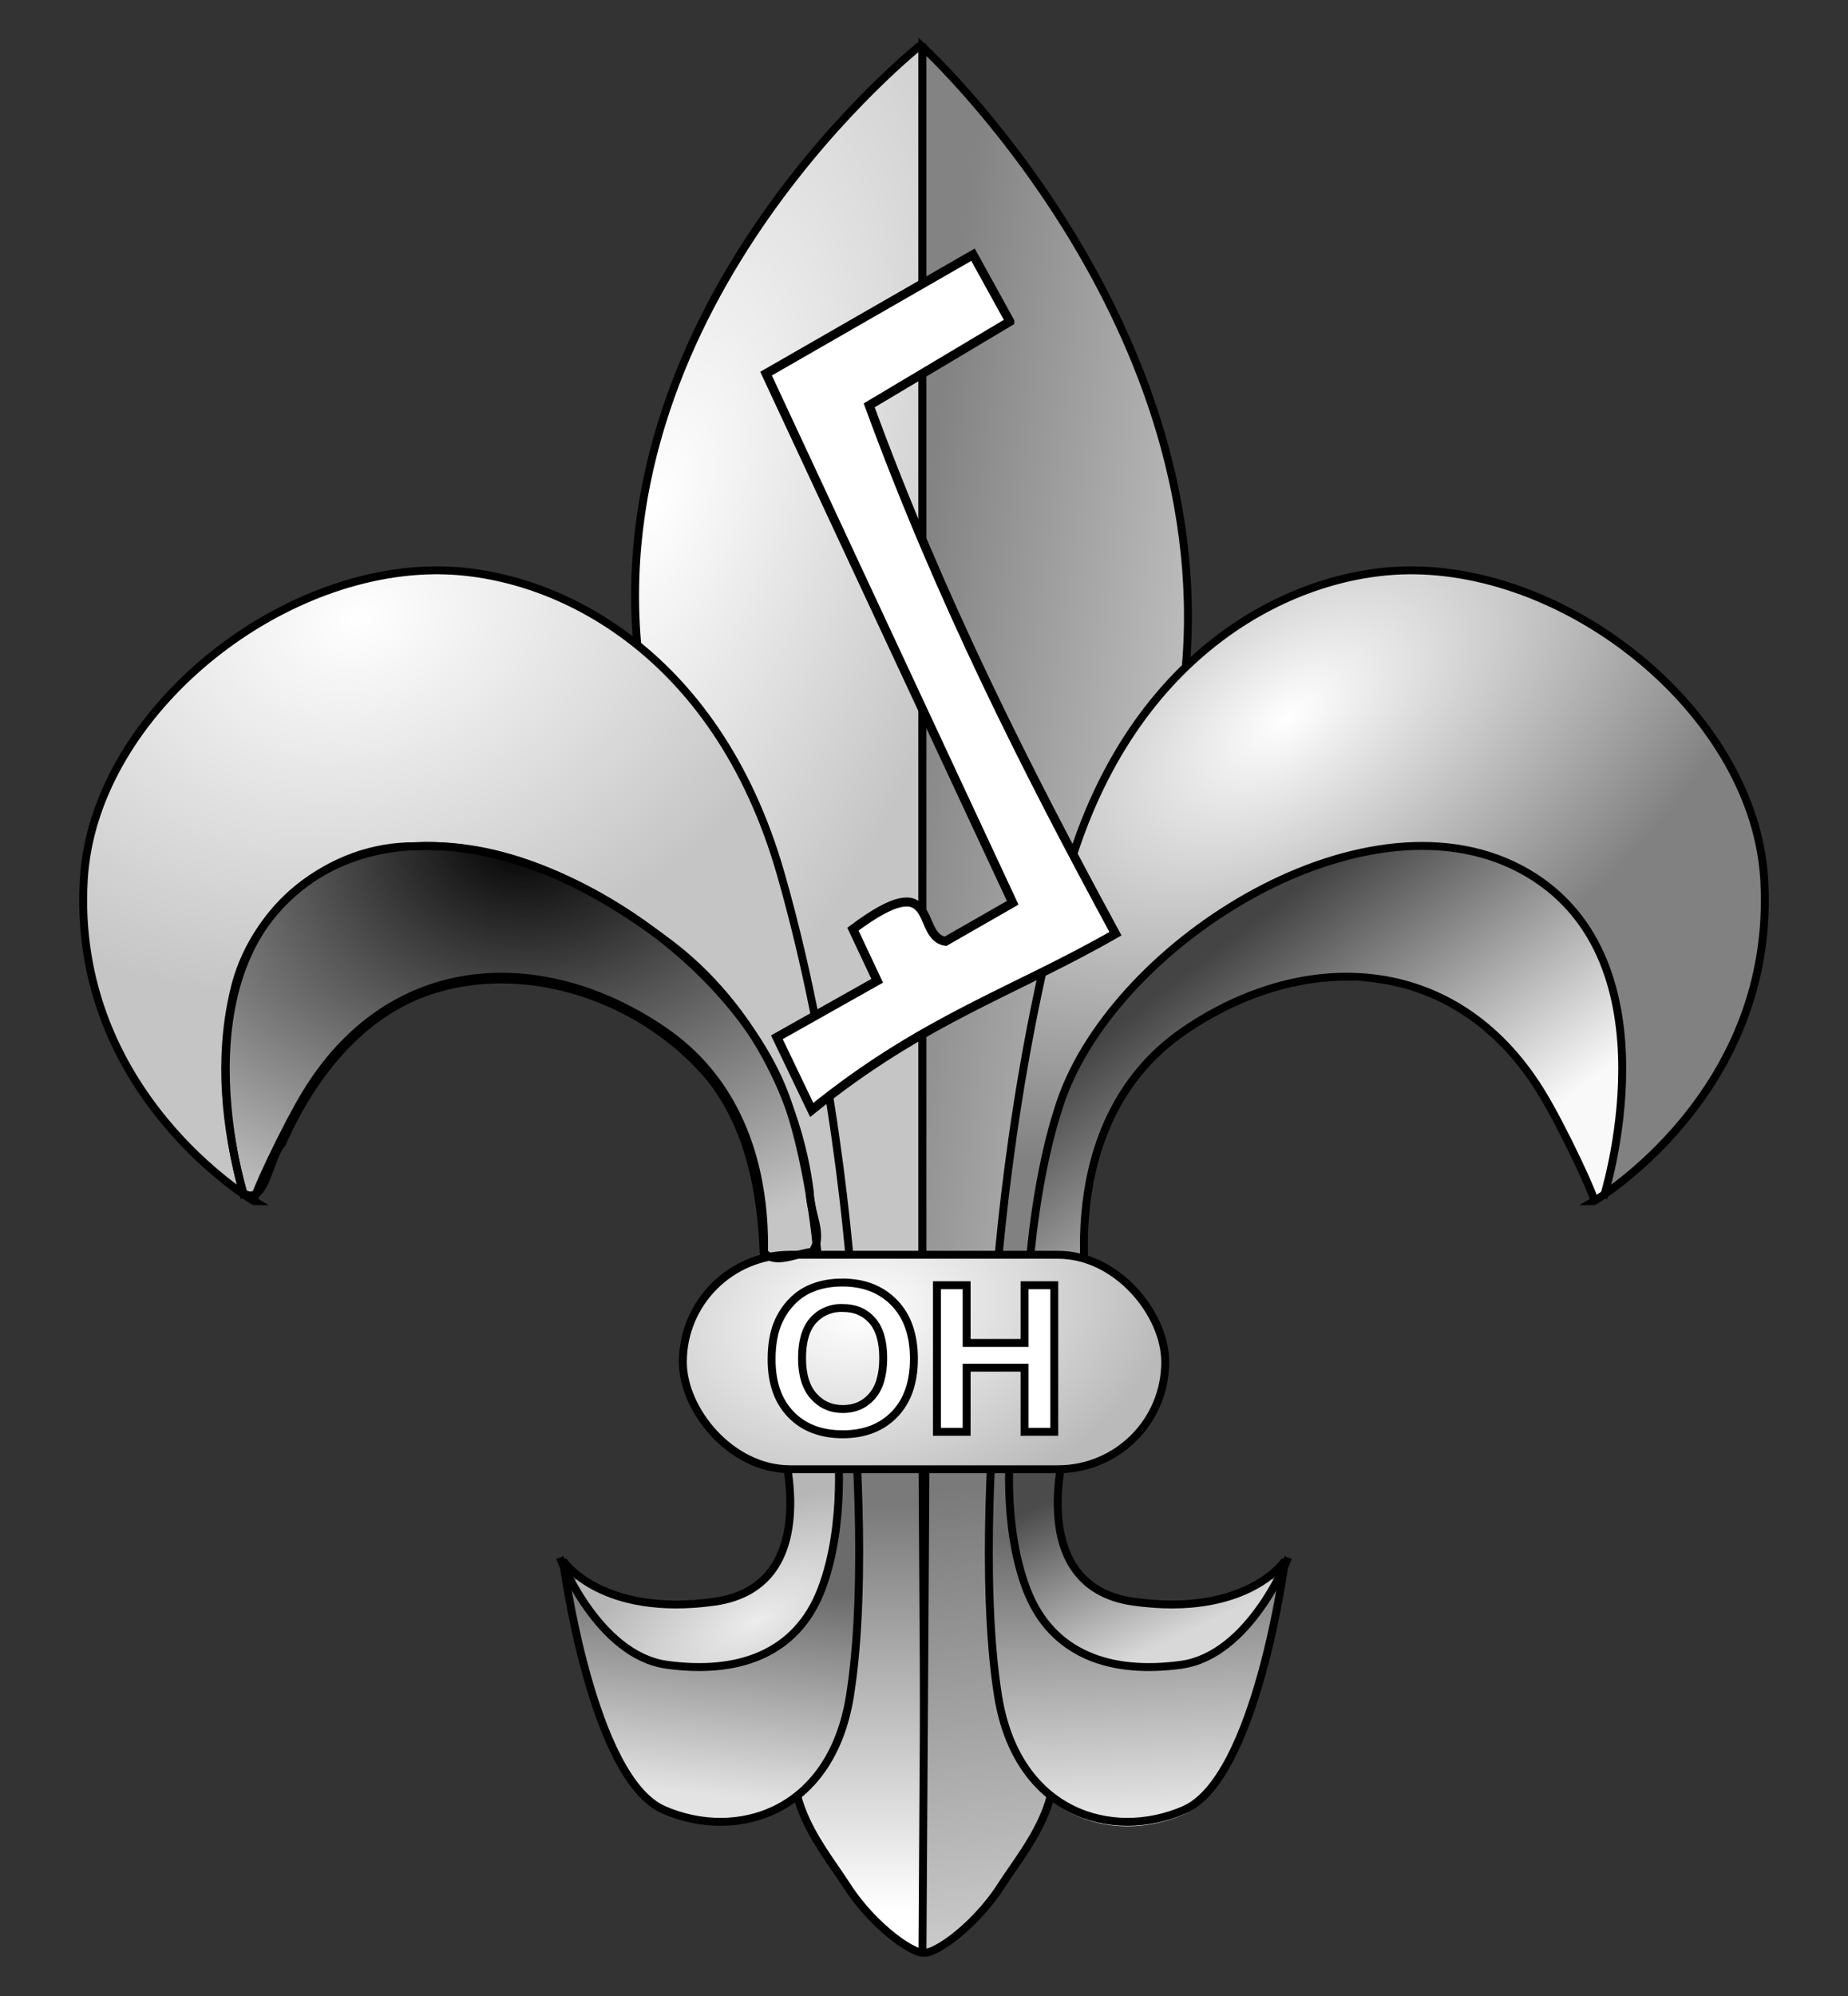 <?xml version="1.0" encoding="UTF-8" standalone="no"?>
<!-- Created with Inkscape (http://www.inkscape.org/) -->

<svg
   xmlns:dc="http://purl.org/dc/elements/1.1/"
   xmlns:cc="http://creativecommons.org/ns#"
   xmlns:rdf="http://www.w3.org/1999/02/22-rdf-syntax-ns#"
   xmlns:svg="http://www.w3.org/2000/svg"
   xmlns="http://www.w3.org/2000/svg"
   xmlns:xlink="http://www.w3.org/1999/xlink"
   xmlns:sodipodi="http://sodipodi.sourceforge.net/DTD/sodipodi-0.dtd"
   xmlns:inkscape="http://www.inkscape.org/namespaces/inkscape"
   version="1.1"
   width="233.33"
   height="251.94"
   id="svg8837"
   inkscape:version="0.47 r22583"
   sodipodi:docname="Lilijka OHR.svg">
  <rect width="100%" height="100%" fill="#333333" stroke="none"/>
  <sodipodi:namedview
     pagecolor="#ffffff"
     bordercolor="#666666"
     borderopacity="1"
     objecttolerance="10"
     gridtolerance="10"
     guidetolerance="10"
     inkscape:pageopacity="0"
     inkscape:pageshadow="2"
     inkscape:window-width="1280"
     inkscape:window-height="904"
     id="namedview4420"
     showgrid="false"
     inkscape:zoom="1"
     inkscape:cx="116.665"
     inkscape:cy="125.97"
     inkscape:window-x="-4"
     inkscape:window-y="-4"
     inkscape:window-maximized="1"
     inkscape:current-layer="layer1" />
  <defs
     id="defs8839">
    <inkscape:perspective
       sodipodi:type="inkscape:persp3d"
       inkscape:vp_x="0 : 125.97 : 1"
       inkscape:vp_y="0 : 1000 : 0"
       inkscape:vp_z="233.33 : 125.97 : 1"
       inkscape:persp3d-origin="116.665 : 83.980001 : 1"
       id="perspective4424" />
    <radialGradient
       cx="-954.72"
       cy="-103.548"
       r="37.869"
       fx="-954.72"
       fy="-103.548"
       id="radialGradient8582"
       xlink:href="#linearGradient8576"
       gradientUnits="userSpaceOnUse"
       gradientTransform="matrix(2.0347088e-7,1.401,-1.864,6.285804e-6,131.172,1849.805)" />
    <linearGradient
       id="linearGradient8576">
      <stop
         id="stop8578"
         style="stop-color:#000000;stop-opacity:1"
         offset="0" />
      <stop
         id="stop8580"
         style="stop-color:#000000;stop-opacity:0"
         offset="1" />
    </linearGradient>
    <radialGradient
       cx="-908.819"
       cy="-33.422"
       r="30.951"
       fx="-908.819"
       fy="-33.422"
       id="radialGradient8734"
       xlink:href="#linearGradient8728"
       gradientUnits="userSpaceOnUse"
       gradientTransform="matrix(0.153,0.838,-1.276,0.233,463.426,1341.671)" />
    <linearGradient
       id="linearGradient8728">
      <stop
         id="stop8730"
         style="stop-color:#ffffff;stop-opacity:1"
         offset="0" />
      <stop
         id="stop8732"
         style="stop-color:#bababa;stop-opacity:1"
         offset="1" />
    </linearGradient>
    <linearGradient
       x1="-873.963"
       y1="-12.486"
       x2="-864.393"
       y2="7.78"
       id="linearGradient8716"
       xlink:href="#linearGradient8710"
       gradientUnits="userSpaceOnUse"
       gradientTransform="translate(1270.038,605.749)" />
    <linearGradient
       id="linearGradient8710">
      <stop
         id="stop8712"
         style="stop-color:#4b4b4b;stop-opacity:1"
         offset="0" />
      <stop
         id="stop8714"
         style="stop-color:#d8d8d8;stop-opacity:1"
         offset="1" />
    </linearGradient>
    <linearGradient
       x1="-869.741"
       y1="-6.012"
       x2="-868.052"
       y2="28.89"
       id="linearGradient8726"
       xlink:href="#linearGradient8680"
       gradientUnits="userSpaceOnUse"
       gradientTransform="translate(1270.038,605.749)" />
    <linearGradient
       id="linearGradient8680">
      <stop
         id="stop8682"
         style="stop-color:#6b6b6b;stop-opacity:1"
         offset="0" />
      <stop
         id="stop8684"
         style="stop-color:#e3e3e3;stop-opacity:1"
         offset="1" />
    </linearGradient>
    <linearGradient
       x1="-851.164"
       y1="-84.824"
       x2="-825.832"
       y2="-51.61"
       id="linearGradient8618"
       xlink:href="#linearGradient8612"
       gradientUnits="userSpaceOnUse"
       gradientTransform="translate(1270.038,605.749)" />
    <linearGradient
       id="linearGradient8612">
      <stop
         id="stop8614"
         style="stop-color:#444444;stop-opacity:1"
         offset="0" />
      <stop
         id="stop8616"
         style="stop-color:#f9f9f9;stop-opacity:1"
         offset="1" />
    </linearGradient>
    <radialGradient
       cx="-844.587"
       cy="-94.763"
       r="49.102"
       fx="-844.587"
       fy="-94.763"
       id="radialGradient8628"
       xlink:href="#linearGradient8622"
       gradientUnits="userSpaceOnUse"
       gradientTransform="matrix(-0.499,-0.693,1.251,-0.9,117.986,-173.673)" />
    <linearGradient
       id="linearGradient8622">
      <stop
         id="stop8624"
         style="stop-color:#ffffff;stop-opacity:1"
         offset="0" />
      <stop
         id="stop8626"
         style="stop-color:#818181;stop-opacity:1"
         offset="1" />
    </linearGradient>
    <linearGradient
       x1="-860.734"
       y1="-122.541"
       x2="-895.637"
       y2="-127.044"
       id="linearGradient8606"
       xlink:href="#linearGradient8600"
       gradientUnits="userSpaceOnUse"
       gradientTransform="translate(1270.038,605.749)" />
    <linearGradient
       id="linearGradient8600">
      <stop
         id="stop8602"
         style="stop-color:#bdbdbd;stop-opacity:1"
         offset="0" />
      <stop
         id="stop8604"
         style="stop-color:#838383;stop-opacity:1"
         offset="1" />
    </linearGradient>
    <linearGradient
       x1="-891.977"
       y1="-11.36"
       x2="-885.785"
       y2="45.778"
       id="linearGradient8648"
       xlink:href="#linearGradient8642"
       gradientUnits="userSpaceOnUse"
       gradientTransform="translate(1270.038,605.749)" />
    <linearGradient
       id="linearGradient8642">
      <stop
         id="stop8644"
         style="stop-color:#7a7a7a;stop-opacity:1"
         offset="0" />
      <stop
         id="stop8646"
         style="stop-color:#cacaca;stop-opacity:1"
         offset="1" />
    </linearGradient>
    <radialGradient
       cx="-966.004"
       cy="-123.165"
       r="49.102"
       fx="-966.004"
       fy="-123.165"
       id="radialGradient8553"
       xlink:href="#linearGradient8528"
       gradientUnits="userSpaceOnUse"
       gradientTransform="matrix(1.235,-0.337,0.248,0.908,1527.177,270.707)" />
    <linearGradient
       id="linearGradient8528">
      <stop
         id="stop8530"
         style="stop-color:#ffffff;stop-opacity:1"
         offset="0" />
      <stop
         id="stop8532"
         style="stop-color:#c5c5c5;stop-opacity:1"
         offset="1" />
    </linearGradient>
    <radialGradient
       cx="-917.282"
       cy="7.918"
       r="16.931"
       fx="-917.282"
       fy="7.918"
       id="radialGradient8678"
       xlink:href="#linearGradient8672"
       gradientUnits="userSpaceOnUse"
       gradientTransform="matrix(1.463,-0.765,0.35,0.669,1693.043,-96.058)" />
    <linearGradient
       id="linearGradient8672">
      <stop
         id="stop8674"
         style="stop-color:#ececec;stop-opacity:1"
         offset="0" />
      <stop
         id="stop8676"
         style="stop-color:#b6b6b6;stop-opacity:1"
         offset="1" />
    </linearGradient>
    <linearGradient
       x1="-913.932"
       y1="1.025"
       x2="-916.747"
       y2="27.764"
       id="linearGradient8686"
       xlink:href="#linearGradient8680"
       gradientUnits="userSpaceOnUse"
       gradientTransform="translate(1270.038,605.749)" />
    <linearGradient
       id="linearGradient8793">
      <stop
         id="stop8795"
         style="stop-color:#6b6b6b;stop-opacity:1"
         offset="0" />
      <stop
         id="stop8797"
         style="stop-color:#e3e3e3;stop-opacity:1"
         offset="1" />
    </linearGradient>
    <radialGradient
       cx="-927.543"
       cy="-120.35"
       r="18.643"
       fx="-927.543"
       fy="-120.35"
       id="radialGradient8590"
       xlink:href="#linearGradient8528"
       gradientUnits="userSpaceOnUse"
       gradientTransform="matrix(2.175,0.733,-1.506,4.471,2177.183,1687.854)" />
    <linearGradient
       id="linearGradient8800">
      <stop
         id="stop8802"
         style="stop-color:#ffffff;stop-opacity:1"
         offset="0" />
      <stop
         id="stop8804"
         style="stop-color:#c5c5c5;stop-opacity:1"
         offset="1" />
    </linearGradient>
    <linearGradient
       x1="-898.17"
       y1="-9.39"
       x2="-898.451"
       y2="41.838"
       id="linearGradient8656"
       xlink:href="#linearGradient8650"
       gradientUnits="userSpaceOnUse" />
    <linearGradient
       id="linearGradient8650">
      <stop
         id="stop8652"
         style="stop-color:#7a7a7a;stop-opacity:1"
         offset="0" />
      <stop
         id="stop8654"
         style="stop-color:#ffffff;stop-opacity:1"
         offset="1" />
    </linearGradient>
    <linearGradient
       x1="-898.17"
       y1="-9.39"
       x2="-898.451"
       y2="41.838"
       id="linearGradient8835"
       xlink:href="#linearGradient8650"
       gradientUnits="userSpaceOnUse"
       gradientTransform="translate(1270.038,605.749)" />
    <linearGradient
       x1="-898.17"
       y1="-9.39"
       x2="-898.451"
       y2="41.838"
       id="linearGradient9037"
       xlink:href="#linearGradient8650"
       gradientUnits="userSpaceOnUse"
       gradientTransform="translate(1270.038,605.749)" />
    <radialGradient
       cx="-927.543"
       cy="-120.35"
       r="18.643"
       fx="-927.543"
       fy="-120.35"
       id="radialGradient9039"
       xlink:href="#linearGradient8528"
       gradientUnits="userSpaceOnUse"
       gradientTransform="matrix(2.175,0.733,-1.506,4.471,2177.183,1687.854)" />
    <linearGradient
       x1="-913.932"
       y1="1.025"
       x2="-916.747"
       y2="27.764"
       id="linearGradient9041"
       xlink:href="#linearGradient8680"
       gradientUnits="userSpaceOnUse"
       gradientTransform="translate(1270.038,605.749)" />
    <radialGradient
       cx="-917.282"
       cy="7.918"
       r="16.931"
       fx="-917.282"
       fy="7.918"
       id="radialGradient9043"
       xlink:href="#linearGradient8672"
       gradientUnits="userSpaceOnUse"
       gradientTransform="matrix(1.463,-0.765,0.35,0.669,1693.043,-96.058)" />
    <radialGradient
       cx="-966.004"
       cy="-123.165"
       r="49.102"
       fx="-966.004"
       fy="-123.165"
       id="radialGradient9045"
       xlink:href="#linearGradient8528"
       gradientUnits="userSpaceOnUse"
       gradientTransform="matrix(1.235,-0.337,0.248,0.908,1527.177,270.707)" />
    <linearGradient
       x1="-891.977"
       y1="-11.36"
       x2="-885.785"
       y2="45.778"
       id="linearGradient9047"
       xlink:href="#linearGradient8642"
       gradientUnits="userSpaceOnUse"
       gradientTransform="translate(1270.038,605.749)" />
    <linearGradient
       x1="-860.734"
       y1="-122.541"
       x2="-895.637"
       y2="-127.044"
       id="linearGradient9049"
       xlink:href="#linearGradient8600"
       gradientUnits="userSpaceOnUse"
       gradientTransform="translate(1270.038,605.749)" />
    <radialGradient
       cx="-844.587"
       cy="-94.763"
       r="49.102"
       fx="-844.587"
       fy="-94.763"
       id="radialGradient9051"
       xlink:href="#linearGradient8622"
       gradientUnits="userSpaceOnUse"
       gradientTransform="matrix(-0.499,-0.693,1.251,-0.9,117.986,-173.673)" />
    <linearGradient
       x1="-851.164"
       y1="-84.824"
       x2="-825.832"
       y2="-51.61"
       id="linearGradient9053"
       xlink:href="#linearGradient8612"
       gradientUnits="userSpaceOnUse"
       gradientTransform="translate(1270.038,605.749)" />
    <linearGradient
       x1="-869.741"
       y1="-6.012"
       x2="-868.052"
       y2="28.89"
       id="linearGradient9055"
       xlink:href="#linearGradient8680"
       gradientUnits="userSpaceOnUse"
       gradientTransform="translate(1270.038,605.749)" />
    <linearGradient
       x1="-873.963"
       y1="-12.486"
       x2="-864.393"
       y2="7.78"
       id="linearGradient9057"
       xlink:href="#linearGradient8710"
       gradientUnits="userSpaceOnUse"
       gradientTransform="translate(1270.038,605.749)" />
    <radialGradient
       cx="-908.819"
       cy="-33.422"
       r="30.951"
       fx="-908.819"
       fy="-33.422"
       id="radialGradient9059"
       xlink:href="#linearGradient8728"
       gradientUnits="userSpaceOnUse"
       gradientTransform="matrix(0.153,0.838,-1.276,0.233,463.426,1341.671)" />
    <radialGradient
       cx="-954.72"
       cy="-103.548"
       r="37.869"
       fx="-954.72"
       fy="-103.548"
       id="radialGradient9061"
       xlink:href="#linearGradient8576"
       gradientUnits="userSpaceOnUse"
       gradientTransform="matrix(2.0347088e-7,1.401,-1.864,6.285804e-6,131.172,1849.805)" />
    <radialGradient
       cx="-954.72"
       cy="-103.548"
       r="37.869"
       fx="-954.72"
       fy="-103.548"
       id="radialGradient9067"
       xlink:href="#linearGradient8576"
       gradientUnits="userSpaceOnUse"
       gradientTransform="matrix(2.0347088e-7,1.401,-1.864,6.285804e-6,141.172,1844.803)" />
    <radialGradient
       cx="-908.819"
       cy="-33.422"
       r="30.951"
       fx="-908.819"
       fy="-33.422"
       id="radialGradient9072"
       xlink:href="#linearGradient8728"
       gradientUnits="userSpaceOnUse"
       gradientTransform="matrix(0.153,0.838,-1.276,0.233,473.425,1336.669)" />
    <linearGradient
       x1="-873.963"
       y1="-12.486"
       x2="-864.393"
       y2="7.78"
       id="linearGradient9077"
       xlink:href="#linearGradient8710"
       gradientUnits="userSpaceOnUse"
       gradientTransform="translate(1280.038,600.747)" />
    <linearGradient
       x1="-869.741"
       y1="-6.012"
       x2="-868.052"
       y2="28.89"
       id="linearGradient9080"
       xlink:href="#linearGradient8680"
       gradientUnits="userSpaceOnUse"
       gradientTransform="translate(1280.038,600.747)" />
    <linearGradient
       x1="-851.164"
       y1="-84.824"
       x2="-825.832"
       y2="-51.61"
       id="linearGradient9085"
       xlink:href="#linearGradient8612"
       gradientUnits="userSpaceOnUse"
       gradientTransform="translate(1280.038,600.747)" />
    <radialGradient
       cx="-844.587"
       cy="-94.763"
       r="49.102"
       fx="-844.587"
       fy="-94.763"
       id="radialGradient9088"
       xlink:href="#linearGradient8622"
       gradientUnits="userSpaceOnUse"
       gradientTransform="matrix(-0.499,-0.693,1.251,-0.9,127.985,-178.675)" />
    <linearGradient
       x1="-860.734"
       y1="-122.541"
       x2="-895.637"
       y2="-127.044"
       id="linearGradient9091"
       xlink:href="#linearGradient8600"
       gradientUnits="userSpaceOnUse"
       gradientTransform="translate(1280.038,600.747)" />
    <linearGradient
       x1="-891.977"
       y1="-11.36"
       x2="-885.785"
       y2="45.778"
       id="linearGradient9094"
       xlink:href="#linearGradient8642"
       gradientUnits="userSpaceOnUse"
       gradientTransform="translate(1280.038,600.747)" />
    <radialGradient
       cx="-966.004"
       cy="-123.165"
       r="49.102"
       fx="-966.004"
       fy="-123.165"
       id="radialGradient9098"
       xlink:href="#linearGradient8528"
       gradientUnits="userSpaceOnUse"
       gradientTransform="matrix(1.235,-0.337,0.248,0.908,1537.176,265.705)" />
    <radialGradient
       cx="-917.282"
       cy="7.918"
       r="16.931"
       fx="-917.282"
       fy="7.918"
       id="radialGradient9103"
       xlink:href="#linearGradient8672"
       gradientUnits="userSpaceOnUse"
       gradientTransform="matrix(1.463,-0.765,0.35,0.669,1703.042,-101.061)" />
    <linearGradient
       x1="-913.932"
       y1="1.025"
       x2="-916.747"
       y2="27.764"
       id="linearGradient9106"
       xlink:href="#linearGradient8680"
       gradientUnits="userSpaceOnUse"
       gradientTransform="translate(1280.038,600.747)" />
    <radialGradient
       cx="-927.543"
       cy="-120.35"
       r="18.643"
       fx="-927.543"
       fy="-120.35"
       id="radialGradient9109"
       xlink:href="#linearGradient8528"
       gradientUnits="userSpaceOnUse"
       gradientTransform="matrix(2.175,0.733,-1.506,4.471,2187.182,1682.852)" />
    <linearGradient
       x1="-898.17"
       y1="-9.39"
       x2="-898.451"
       y2="41.838"
       id="linearGradient9112"
       xlink:href="#linearGradient8650"
       gradientUnits="userSpaceOnUse"
       gradientTransform="translate(1280.038,600.747)" />
  </defs>
  <g
     transform="translate(-268.334,-401.39)"
     id="layer1">
    <path
       d="m 385.194,647.717 -0.398,-64.485 -11.146,-0.398 c 0,0 3.184,22.291 -2.786,33.039 -5.971,10.748 0.796,17.913 4.379,23.485 3.583,5.573 9.155,9.155 9.951,8.359 z"
       id="path7968"
       style="color:#000000;fill:url(#linearGradient9112);fill-opacity:1;stroke:#000000;stroke-width:1;stroke-linecap:butt;stroke-linejoin:miter;stroke-miterlimit:4;stroke-opacity:1;stroke-dasharray:none;stroke-dashoffset:0;marker:none;visibility:visible;display:inline;overflow:visible;enable-background:accumulate" />
    <path
       d="m 384.805,406.892 c 0,0 -41.009,32.243 -35.834,77.621 5.175,45.379 20.699,76.825 20.699,76.825 l 15.135,1.592 0,-156.039 z"
       id="path7970"
       style="color:#000000;fill:url(#radialGradient9109);fill-opacity:1;stroke:#000000;stroke-width:1;stroke-linecap:butt;stroke-linejoin:miter;stroke-miterlimit:4;stroke-opacity:1;stroke-dasharray:none;stroke-dashoffset:0;marker:none;visibility:visible;display:inline;overflow:visible;enable-background:accumulate" />
    <path
       d="m 366.883,582.834 c 0,0 5.971,18.709 -8.359,20.699 -14.33,1.99 -19.107,-5.175 -19.107,-5.175 0,0 3.583,27.466 12.738,31.447 9.155,3.981 21.097,0.398 23.485,-14.33 2.388,-14.728 0.398,-37.019 0.398,-37.019 l -9.155,4.379 z"
       id="path7974"
       style="color:#000000;fill:url(#linearGradient9106);fill-opacity:1;stroke:none;stroke-width:1;marker:none;visibility:visible;display:inline;overflow:visible;enable-background:accumulate" />
    <path
       d="m 367.995,586.834 c -0.69,2.512 0.025,5.293 -0.581,7.881 -0.51,4.374 -4.227,8.002 -8.629,8.365 -5.539,0.622 -11.672,0.731 -16.484,-2.524 -1.302,-0.642 -2.098,1.101 -1.24,2.014 2.853,4.333 6.8,8.894 12.349,9.297 6.525,0.913 14.129,-1.141 17.609,-7.142 2.686,-5.122 3.5,-11.064 3.545,-16.791 0.057,-2.142 -2.65,-1.144 -3.985,-1.363 -0.866,0.068 -1.799,-0.194 -2.586,0.264 z"
       id="path8668"
       style="color:#000000;fill:url(#radialGradient9103);fill-opacity:1;stroke:none;stroke-width:1;marker:none;visibility:visible;display:inline;overflow:visible;enable-background:accumulate" />
    <path
       d="m 366.883,582.834 c 0,0 5.971,18.709 -8.359,20.699 -14.33,1.99 -19.107,-5.175 -19.107,-5.175 0,0 3.583,27.466 12.738,31.447 9.155,3.981 21.097,0.398 23.485,-14.33 2.388,-14.728 0.398,-37.019 0.398,-37.019 l -9.155,4.379 z"
       id="path8670"
       style="color:#000000;fill:none;stroke:#000000;stroke-width:1;stroke-linecap:butt;stroke-linejoin:miter;stroke-miterlimit:4;stroke-opacity:1;stroke-dasharray:none;stroke-dashoffset:0;marker:none;visibility:visible;display:inline;overflow:visible;enable-background:accumulate" />
    <path
       d="m 339.019,597.96 c 0,0 4.777,12.34 13.534,13.534 8.757,1.194 16.32,-1.194 19.505,-9.553 3.184,-8.359 1.99,-18.709 1.99,-18.709"
       id="path7976"
       style="color:#000000;fill:none;stroke:#000000;stroke-width:1;stroke-linecap:butt;stroke-linejoin:miter;stroke-miterlimit:4;stroke-opacity:1;stroke-dasharray:none;stroke-dashoffset:0;marker:none;visibility:visible;display:inline;overflow:visible;enable-background:accumulate" />
    <path
       d="m 300.408,552.98 c 0,0 -23.086,-13.554 -21.495,-40.602 1.194,-20.301 23.452,-38.765 44.185,-39.01 14.783,-0.179 35.624,9.821 43.786,38.214 7.631,26.545 9.155,54.136 9.155,54.136 l -11.942,0.796 c 0,0 5.097,-23.371 -11.942,-35.029 -15.126,-10.35 -34.188,-9.778 -44.981,7.563 -2.797,4.495 -7.165,13.932 -6.767,13.932 z"
       id="path7972"
       style="color:#000000;fill:url(#radialGradient9098);fill-opacity:1;stroke:#000000;stroke-width:1;stroke-linecap:butt;stroke-linejoin:miter;stroke-miterlimit:4;stroke-opacity:1;stroke-dasharray:none;stroke-dashoffset:0;marker:none;visibility:visible;display:inline;overflow:visible;enable-background:accumulate" />
    <path
       d="m 299.214,552.581 c 0,0 -9.515,-29.789 9.553,-41 19.834,-11.661 51.903,8.508 58.913,28.66 3.184,9.155 3.981,20.699 3.981,20.699"
       id="path7978"
       style="color:#000000;fill:none;stroke:#000000;stroke-width:1;stroke-linecap:butt;stroke-linejoin:miter;stroke-miterlimit:4;stroke-opacity:1;stroke-dasharray:none;stroke-dashoffset:0;marker:none;visibility:visible;display:inline;overflow:visible;enable-background:accumulate" />
    <path
       d="m 384.805,647.717 0.398,-64.485 11.146,-0.398 c 0,0 -3.184,22.291 2.786,33.039 5.971,10.748 -0.796,17.913 -4.379,23.485 -3.583,5.573 -9.155,9.155 -9.951,8.359 z"
       id="path7952"
       style="color:#000000;fill:url(#linearGradient9094);fill-opacity:1;stroke:#000000;stroke-width:1;stroke-linecap:butt;stroke-linejoin:miter;stroke-miterlimit:4;stroke-opacity:1;stroke-dasharray:none;stroke-dashoffset:0;marker:none;visibility:visible;display:inline;overflow:visible;enable-background:accumulate" />
    <path
       d="m 384.805,407.29 c 0,0 38.214,35.029 33.039,80.408 -5.175,45.379 -17.515,73.641 -17.515,73.641 l -15.524,1.592 0,-155.641 z"
       id="path7944"
       style="color:#000000;fill:url(#linearGradient9091);fill-opacity:1;stroke:#000000;stroke-width:1;stroke-linecap:butt;stroke-linejoin:miter;stroke-miterlimit:4;stroke-opacity:1;stroke-dasharray:none;stroke-dashoffset:0;marker:none;visibility:visible;display:inline;overflow:visible;enable-background:accumulate" />
    <path
       d="m 469.591,552.98 c 0,0 23.086,-13.554 21.495,-40.602 -1.194,-20.301 -23.452,-38.765 -44.184,-39.01 -14.783,-0.179 -35.624,9.821 -43.786,38.214 -7.631,26.545 -9.155,54.136 -9.155,54.136 l 11.942,0.796 c 0,0 -5.097,-23.371 11.942,-35.029 15.126,-10.35 34.188,-9.778 44.981,7.563 2.797,4.495 7.165,13.932 6.767,13.932 z"
       id="path7946"
       style="color:#000000;fill:url(#radialGradient9088);fill-opacity:1;stroke:none;stroke-width:1;marker:none;visibility:visible;display:inline;overflow:visible;enable-background:accumulate" />
    <path
       d="m 447.065,508.078 c -15.672,0.935 -30.207,10.166 -39.577,22.446 -6.102,8.078 -7.67,18.374 -9.153,28.13 0.876,1.998 4.104,1.178 5.999,1.53 1.915,-1.819 0.529,-5.088 1.53,-7.396 1.164,-8.476 5.343,-16.67 12.755,-21.366 6.267,-4.321 13.718,-6.958 21.392,-6.192 10.338,-0.306 19.22,7.386 23.749,16.167 2.271,3.593 3.613,7.869 6.175,11.188 2.267,-0.968 1.719,-4.653 2.463,-6.773 1.946,-10.995 1.074,-24.126 -7.899,-31.929 -4.765,-4.114 -11.206,-5.962 -17.434,-5.805 z"
       id="path8610"
       style="color:#000000;fill:url(#linearGradient9085);fill-opacity:1;stroke:none;stroke-width:1;marker:none;visibility:visible;display:inline;overflow:visible;enable-background:accumulate" />
    <path
       d="m 469.591,552.98 c 0,0 23.086,-13.554 21.495,-40.602 -1.194,-20.301 -23.452,-38.765 -44.184,-39.01 -14.783,-0.179 -35.624,9.821 -43.786,38.214 -7.631,26.545 -9.155,54.136 -9.155,54.136 l 11.942,0.796 c 0,0 -5.097,-23.371 11.942,-35.029 15.126,-10.35 34.188,-9.778 44.981,7.563 2.797,4.495 7.165,13.932 6.767,13.932 z"
       id="path8620"
       style="color:#000000;fill:none;stroke:#000000;stroke-width:1;stroke-linecap:butt;stroke-linejoin:miter;stroke-miterlimit:4;stroke-opacity:1;stroke-dasharray:none;stroke-dashoffset:0;marker:none;visibility:visible;display:inline;overflow:visible;enable-background:accumulate" />
    <path
       d="m 470.785,552.581 c 0,0 9.515,-29.789 -9.553,-41 -19.834,-11.661 -51.903,8.508 -58.913,28.66 -3.184,9.155 -3.981,20.699 -3.981,20.699"
       id="path7956"
       style="color:#000000;fill:none;stroke:#000000;stroke-width:1;stroke-linecap:butt;stroke-linejoin:miter;stroke-miterlimit:4;stroke-opacity:1;stroke-dasharray:none;stroke-dashoffset:0;marker:none;visibility:visible;display:inline;overflow:visible;enable-background:accumulate" />
    <path
       d="m 403.116,583.397 c 0,0 -5.971,18.709 8.359,20.699 14.33,1.99 19.107,-5.175 19.107,-5.175 0,0 -3.583,27.466 -12.738,31.447 -9.155,3.981 -21.097,0.398 -23.485,-14.33 -2.388,-14.728 -0.398,-37.019 -0.398,-37.019 l 9.155,4.379 z"
       id="path7948"
       style="color:#000000;fill:url(#linearGradient9080);fill-opacity:1;stroke:none;stroke-width:1;marker:none;visibility:visible;display:inline;overflow:visible;enable-background:accumulate" />
    <path
       d="m 395.772,586.721 c -0.675,2.596 -0.103,5.436 0.164,8.098 0.74,5.269 2.402,10.91 6.968,14.172 3.241,2.502 7.424,3.162 11.418,2.886 2.798,0.198 5.613,-0.352 7.916,-2.014 3.016,-2.039 5.4,-4.955 7.151,-8.119 0.229,-1.62 -1.766,-1.294 -2.621,-0.677 -4.764,2.79 -10.5,2.704 -15.815,2.014 -4.657,-0.496 -8.22,-4.694 -8.514,-9.262 -0.381,-2.323 0.198,-4.821 -0.422,-7.081 -1.828,-0.587 -3.963,-0.235 -5.855,-0.176 l -0.261,0.106 -0.129,0.052 z"
       id="path8692"
       style="color:#000000;fill:url(#linearGradient9077);fill-opacity:1;stroke:none;stroke-width:1;marker:none;visibility:visible;display:inline;overflow:visible;enable-background:accumulate" />
    <path
       d="m 403.116,582.834 c 0,0 -5.971,18.709 8.359,20.699 14.33,1.99 19.107,-5.175 19.107,-5.175 0,0 -3.583,27.466 -12.738,31.447 -9.155,3.981 -21.097,0.398 -23.485,-14.33 -2.388,-14.728 -0.398,-37.019 -0.398,-37.019 l 9.155,4.379 z"
       id="path8688"
       style="color:#000000;fill:none;stroke:#000000;stroke-width:1;stroke-linecap:butt;stroke-linejoin:miter;stroke-miterlimit:4;stroke-opacity:1;stroke-dasharray:none;stroke-dashoffset:0;marker:none;visibility:visible;display:inline;overflow:visible;enable-background:accumulate" />
    <path
       d="m 430.98,597.96 c 0,0 -4.777,12.34 -13.534,13.534 -8.757,1.194 -16.32,-1.194 -19.505,-9.553 -3.184,-8.359 -1.99,-18.709 -1.99,-18.709"
       id="path7950"
       style="color:#000000;fill:none;stroke:#000000;stroke-width:1;stroke-linecap:butt;stroke-linejoin:miter;stroke-miterlimit:4;stroke-opacity:1;stroke-dasharray:none;stroke-dashoffset:0;marker:none;visibility:visible;display:inline;overflow:visible;enable-background:accumulate" />
    <rect
       width="60.903"
       height="27.068"
       ry="13.534"
       x="354.552"
       y="559.747"
       id="rect7982"
       style="color:#000000;fill:url(#radialGradient9072);fill-opacity:1;stroke:#000000;stroke-width:1;stroke-linecap:butt;stroke-linejoin:miter;stroke-miterlimit:4;stroke-opacity:1;stroke-dasharray:none;stroke-dashoffset:0;marker:none;visibility:visible;display:inline;overflow:visible;enable-background:accumulate" />
    <path
       d="m 374.694,563.247 c -1.508,2e-5 -2.815,0.261 -3.969,0.75 -0.868,0.362 -1.678,0.907 -2.406,1.656 -0.729,0.75 -1.298,1.619 -1.719,2.562 -0.564,1.28 -0.844,2.863 -0.844,4.75 0,2.948 0.812,5.257 2.438,6.938 1.626,1.681 3.808,2.5 6.562,2.5 2.721,0 4.905,-0.842 6.531,-2.531 1.626,-1.689 2.437,-4.009 2.438,-7 -2e-5,-3.016 -0.83,-5.369 -2.469,-7.062 -1.638,-1.693 -3.833,-2.562 -6.562,-2.562 z m 11.938,0.344 0,18.5 3.75,0 0,-8.094 7.312,0 0,8.094 3.75,0 0,-18.5 -3.75,0 0,7.281 -7.312,0 0,-7.281 -3.75,0 z m -12.438,2.875 c 0.183,-0.017 0.37,0 0.562,0 1.542,2e-5 2.757,0.518 3.688,1.562 0.931,1.045 1.406,2.627 1.406,4.75 -2e-5,2.148 -0.481,3.77 -1.438,4.844 -0.956,1.074 -2.165,1.594 -3.656,1.594 -1.491,0 -2.719,-0.543 -3.688,-1.625 -0.969,-1.082 -1.469,-2.684 -1.469,-4.781 0,-2.131 0.463,-3.724 1.406,-4.781 0.826,-0.925 1.904,-1.447 3.188,-1.562 z"
       id="text8512"
       style="font-size:25.879px;font-style:normal;font-weight:normal;text-align:center;text-anchor:middle;fill:#ffffff;fill-opacity:1;stroke:#000000;font-family:Arial;-inkscape-font-specification:Arial" />
    <path
       d="m 320.896,508.202 c -10.878,-0.235 -20.829,7.981 -23.081,18.542 -1.908,8.308 -1.041,17.092 1.249,25.227 2.81,1.731 3.256,-4.591 4.873,-6.263 3.816,-8.627 10.137,-16.806 19.545,-19.562 12.327,-3.601 26.473,1.628 34.533,11.312 4.91,6.209 6.411,14.187 6.738,21.902 1.304,1.801 4.184,0.161 6.104,0.035 1.632,-2.047 -0.334,-5.087 -0.262,-7.449 -1.488,-12.205 -7.722,-23.762 -17.418,-31.253 -9.2,-6.998 -20.383,-13.101 -32.281,-12.49 z"
       id="path8555"
       style="color:#000000;fill:url(#radialGradient9067);fill-opacity:1;stroke:#000000;stroke-width:1;stroke-linecap:butt;stroke-linejoin:miter;stroke-miterlimit:4;stroke-opacity:1;stroke-dasharray:none;stroke-dashoffset:0;marker:none;visibility:visible;display:inline;overflow:visible;enable-background:accumulate" />
    <path
       d="m 395.835,441.963 -17.756,10.585 c 8.986,24.523 19.839,45.937 31.093,66.679 -12.753,7.324 -24.217,10.781 -38.35,22.247 l -4.399,-9.177 12.665,-7.13 -3.063,-6.515 c 11.111,-8.304 7.799,1.019 11.698,1.529 l 8.475,-4.855 -31.141,-66.783 26.131,-15.008 4.647,8.427 z"
       id="path7904"
       style="fill:#ffffff;fill-opacity:1;fill-rule:evenodd;stroke:#000000;stroke-width:1.134" />
  </g>
</svg>
